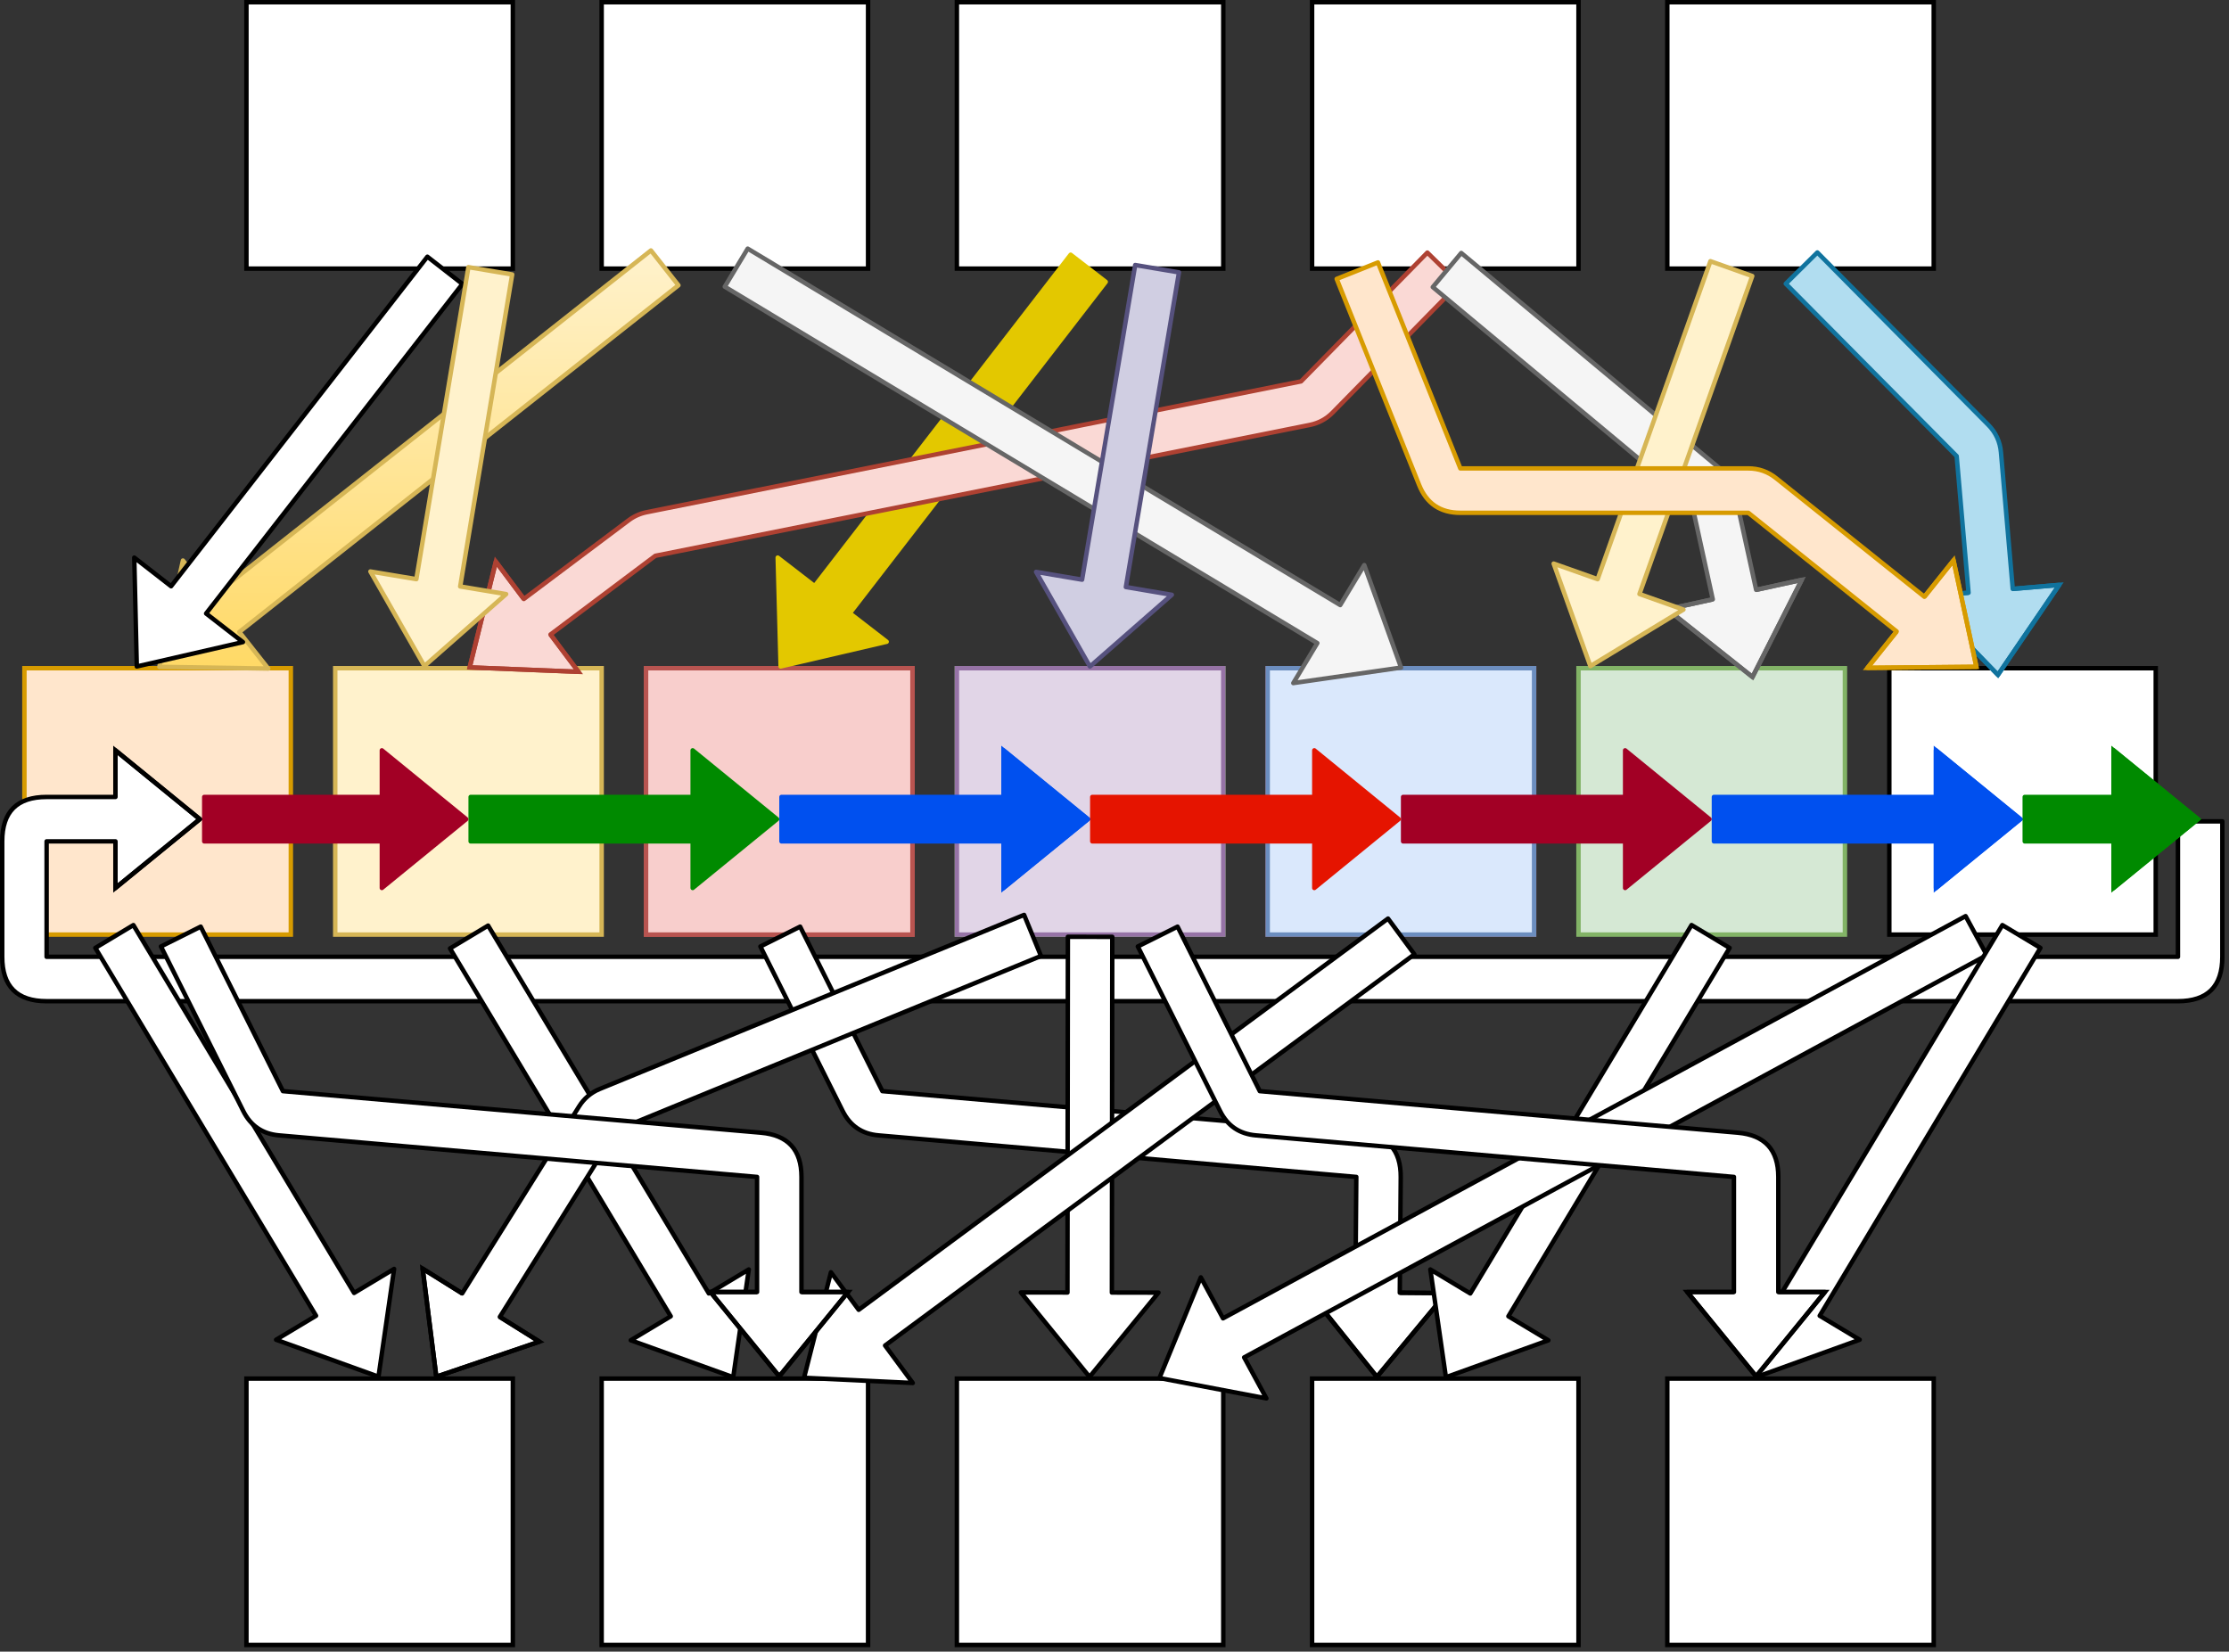 <!DOCTYPE svg PUBLIC "-//W3C//DTD SVG 1.1//EN" "http://www.w3.org/Graphics/SVG/1.1/DTD/svg11.dtd">
<svg xmlns="http://www.w3.org/2000/svg" xmlns:xlink="http://www.w3.org/1999/xlink" width="502px" height="372px" version="1.1" content="&lt;mxfile userAgent=&quot;Mozilla/5.0 (Windows NT 10.0; Win64; x64) AppleWebKit/537.36 (KHTML, like Gecko) Chrome/70.0.354.67 Safari/537.36&quot; version=&quot;9.3.0&quot; editor=&quot;www.draw.io&quot; type=&quot;device&quot;&gt;&lt;diagram id=&quot;de9aca63-e095-60c2-daf1-b4860c6080ee&quot; name=&quot;Page-1&quot;&gt;7ZxLc6M4EIB/ja8pISGBjzuZx162aqpy2J0jBtmmhgQXJomzv36xQRgaCIJIQnGtc4gtXqL7o7vVarEi94+nH1lw2P+VRjxZYRSdVuTrCmMHYVb8O7e8lS2u55YNuyyOqp2uDQ/xv1wcWbU+xxE/tnbM0zTJ40O7MUyfnniYt9qCLEtf27tt06R91UOw452GhzBIuq1/x1G+L1t9iq7tf/J4txdXdlC1ZROEv3dZ+vxUXW+FyfbyKTc/BuJc1f7HfRClr40m8m1F7rM0zctvj6d7npxlK8RWHvd9YGvd74w/5TIHkPKAlyB55qLHl37lb0IWr/s45w+HIDz/fi30vSJf9vljUvxyiq/B8VBqYBufeHHWL9s4Se7TJM0uhxe3z1kYFu3HPEt/88aWyFtvCrmRL91OV/fxwrOcnxpN1U384Okjz7O3YpdqKxYKqIAj4vfrVX2sato3NCfaggqYXX3mq9CKL5Xc+mXorrULESHGCOkT4sanLlUkROIuJ0RPP4h+yPtBvBUZ+sgeIXYk1iPXQSG6/nJCdLB2IUYB97e9QmShzzdbNSQuKkQTfmWLB/wK2zDKFPkVb0EhuvpJpNyP3D4h+nhDmCIhUrqgX/HtEeLHbKKzIInMxON8jpJ7hIguHzUkMrycELF+78ydgkWvT4hr5pFA0eO8JIl1bz87iVCIDjUoRP0hjhkhErKgEI2EOCZIXC8oRIlh33EfHM5ftwk//XHO7RS3zZ+i6uvXMAmOxzhsSxbaRRL6F3HxU5z/U7ShO1r9+lUdUcgveys3EdcXDb8uDS6houEnz+LiLvn5xKhPM/WlBjVzTJ+zkLfNGY9a+aiurhq6oD26EG0ZT4I8fmlnsfoUVF3hZxoXvatRACTUA0pxhrLr1UG4kVUC5yFDUbM4UR5kO553TnTBpb5rOYIk4jsFBG2DaB1RWYJoi58+TALuOgRLY1LZmlJsq9YQyxJ0HJCAq1mayo4DBgvYlWOn0Gbw1tjtcN7hONxhaPbEdQaZBokdMTK8olv2YDbIEllEFSDT8586kNnlIw0y7gEZ2wXyUHQ7GWQGgKHajCCRiIqVsnMlhLURuUOXNLWcrxxnp8WJaxUnFAwl67mryZxAw0L0GDwK8oEigFNlwIhEkkABhBEKOcctA+Z9yIJRRh2PT43YmmQKEiwhc3FXPAceQ2GcSBpf4cHvwINcspo9EqjT0LssiOLimFY/ovV0r2kLXzCJNtfyYTLiatXxJcjVz9fsEbsl2mUgLibEnaldOBMKT6TIr3U63A7Mu/2CpQJT96/uQ5XfdCUSSQrQRMgPUK+hqrfYjiYZ0MTH8xOSaM7RrsQknhLtUsQHDE+1xXrtjilFVruuIcMDRwDKDQM1gg6nxQikP5cpttiOzqjGZdGhcPCv0TCYGS4Fhfu6hLjdFKTYYrt2RwMJabM/5j/UaZfezOwQeCJckdUyMDtE9RfALDPFZlSIEl7kUwgRTvYaFaIZY10LspGDwOMZrHEpN7NV4qmyxLp3wj6oL1nrDoeBkun2qVEfgc8yen/4SBFt7++oTbtSM1PoVzTVzBuNM9vMgDk9E6DCsFnCsbqsK4xS4AOhMEoxlnXtmLUbt2pwsmW2VetMR3r6aDA0A22CBruKIzrj07k0AF/p6ptSFj20yq14yv0K/t+v6IDHUD1CjyVRgojFpoSpMiUGHQvD4zh8iiEoBhPiJktl2a1klKi3oBBvJaMESTSZDGG3klGCJBoVopmM0saJoi1qu8iPlOw5yCNr/m68NqiYZuDF7PKq1KN37TTN7HI+5rrgVARhKc86ufABFg5StZklZiyzNKUmazy+G1//azOJzFNFIqW4Q6K+GM9UKql6m4iiNOT4O0hs4QIOA+fbp3lFdx+tjgDlxt394XoMxeXJzHR2S/tSs09TUojXiixa0SNT9kyEhuad38eq2cednyVQEKQKCjjxpxEK03ktU3NtljCBYUXd3OQWBtMvrr5cp4ctZEJJFtQSKFwMI+L5WKxhRCwLxuQqAVisgtRGM56ZonFdc3WWoMXgi4nmggWDV532xkxBubZSJEtUj4kimwLrl3RZlHpeUrLuqNMvxXVHnpnq9Fvn0KWKOJxrgia/N8GbxmGnX4o59M3EX9J19IArqVe8GUohjS1ukEYNFjfpq6P3TS2Ok1w+ZbF2x5QinSCEQZGm5VMeXP2rePmUb2rlneS6SnvRGdW4NDpja4dVzXwNLBWciU7x8/rG9XL362vtybf/AA==&lt;/diagram&gt;&lt;/mxfile&gt;"><rect width="100%" height="100%" fill="#333333" stroke="none"/><defs><linearGradient x1="0%" y1="0%" x2="0%" y2="100%" id="mx-gradient-fff2cc-1-ffd966-1-s-0"><stop offset="0%" style="stop-color:#fff2cc"/><stop offset="100%" style="stop-color:#ffd966"/></linearGradient></defs><g transform="translate(0.5,0.5)"><rect x="5" y="150" width="60" height="60" fill="#ffe6cc" stroke="#d79b00" pointer-events="none"/><rect x="145" y="150" width="60" height="60" fill="#006633" stroke="#b85450" pointer-events="none"/><rect x="145" y="150" width="60" height="60" fill="#f8cecc" stroke="#b85450" pointer-events="none"/><rect x="285" y="150" width="60" height="60" fill="#f8cecc" stroke="#b85450" pointer-events="none"/><rect x="285" y="150" width="60" height="60" fill="#dae8fc" stroke="#6c8ebf" pointer-events="none"/><rect x="75" y="150" width="60" height="60" fill="#fff2cc" stroke="#d6b656" pointer-events="none"/><rect x="355" y="150" width="60" height="60" fill="#d5e8d4" stroke="#82b366" pointer-events="none"/><rect x="215" y="150" width="60" height="60" fill="#d5e8d4" stroke="#82b366" pointer-events="none"/><rect x="425" y="150" width="60" height="60" fill="#ffffff" stroke="#000000" pointer-events="none"/><rect x="215" y="150" width="60" height="60" fill="#e1d5e7" stroke="#9673a6" pointer-events="none"/><rect x="215" y="0" width="60" height="60" fill="#ffffff" stroke="#000000" pointer-events="none"/><rect x="135" y="0" width="60" height="60" fill="#ffffff" stroke="#000000" pointer-events="none"/><rect x="295" y="0" width="60" height="60" fill="#ffffff" stroke="#000000" pointer-events="none"/><path d="M 240.62 56.87 L 248.53 62.98 L 190.88 137.62 L 199.19 144.04 L 175.31 149.6 L 174.65 125.09 L 182.96 131.51 Z" fill="#e3c800" stroke="#e3c800" stroke-linejoin="round" stroke-miterlimit="10" pointer-events="none"/><path d="M 320.96 56.39 L 328.1 63.39 L 299.65 92.4 Q 297.49 94.6 294.47 95.21 L 147.09 124.68 L 123.48 142.41 L 129.78 150.81 L 105.28 149.82 L 111.17 126.01 L 117.47 134.41 L 141.09 116.68 Q 142.91 115.32 145.13 114.87 L 292.51 85.4 Z" fill="#fad9d5" stroke="#ae4132" stroke-linejoin="round" stroke-miterlimit="10" pointer-events="none"/><path d="M 123.48 142.41 L 129.78 150.81 L 105.28 149.82 L 111.17 126.01 L 117.47 134.41" fill="none" stroke="#ae4132" stroke-linejoin="flat" stroke-miterlimit="4" pointer-events="none"/><path d="M 162.73 64.07 L 167.89 55.5 L 301.34 135.78 L 306.75 126.78 L 315.04 149.86 L 290.77 153.35 L 296.18 144.35 Z" fill="#f5f5f5" stroke="#666666" stroke-linejoin="round" stroke-miterlimit="10" pointer-events="none"/><path d="M 322.18 64.16 L 328.59 56.48 L 386.88 105.06 Q 389.52 107.26 390.25 110.61 L 395.01 132.35 L 405.27 130.11 L 394.19 151.98 L 374.98 136.73 L 385.24 134.49 L 380.48 112.74 Z" fill="#f5f5f5" stroke="#666666" stroke-linejoin="round" stroke-miterlimit="10" pointer-events="none"/><path d="M 395.01 132.35 L 405.27 130.11 L 394.19 151.98 L 374.98 136.73 L 385.24 134.49" fill="none" stroke="#666666" stroke-linejoin="flat" stroke-miterlimit="4" pointer-events="none"/><path d="M 255.16 59.19 L 265.02 60.85 L 253.06 131.72 L 263.41 133.47 L 244.97 149.62 L 232.84 128.31 L 243.2 130.06 Z" fill="#d0cee2" stroke="#56517e" stroke-linejoin="round" stroke-miterlimit="10" pointer-events="none"/><path d="M 146.1 55.91 L 152.29 63.76 L 53.4 141.84 L 59.91 150.08 L 35.39 149.69 L 40.7 125.75 L 47.21 133.99 Z" fill="url(#mx-gradient-fff2cc-1-ffd966-1-s-0)" stroke="#d6b656" stroke-linejoin="round" stroke-miterlimit="10" pointer-events="none"/><path d="M 490 184.5 L 500 184.5 L 500 215 Q 500 225 490 225 L 10 225 Q 0 225 0 215 L 0 189 Q 0 179 10 179 L 25.5 179 L 25.5 168.5 L 44.5 184 L 25.5 199.5 L 25.5 189 L 10 189 L 10 215 L 490 215 Z" fill="#ffffff" stroke="#000000" stroke-linejoin="round" stroke-miterlimit="10" pointer-events="none"/><path d="M 25.5 179 L 25.5 168.5 L 44.5 184 L 25.5 199.5 L 25.5 189" fill="none" stroke="#000000" stroke-linejoin="flat" stroke-miterlimit="4" pointer-events="none"/><path d="M 105.5 189 L 105.5 179 L 155.5 179 L 155.5 168.5 L 174.5 184 L 155.5 199.5 L 155.5 189 Z" fill="#008a00" stroke="#008a00" stroke-linejoin="round" stroke-miterlimit="10" pointer-events="none"/><path d="M 175.5 189 L 175.5 179 L 225.5 179 L 225.5 168.5 L 244.5 184 L 225.5 199.5 L 225.5 189 Z" fill="#0050ef" stroke="#0050ef" stroke-linejoin="round" stroke-miterlimit="10" pointer-events="none"/><path d="M 225.5 179 L 225.5 168.5 L 244.5 184 L 225.5 199.5 L 225.5 189" fill="none" stroke="#0050ef" stroke-linejoin="flat" stroke-miterlimit="4" pointer-events="none"/><path d="M 245.5 189 L 245.5 179 L 295.5 179 L 295.5 168.5 L 314.5 184 L 295.5 199.5 L 295.5 189 Z" fill="#e51400" stroke="#e51400" stroke-linejoin="round" stroke-miterlimit="10" pointer-events="none"/><path d="M 45.5 189 L 45.5 179 L 85.5 179 L 85.5 168.5 L 104.5 184 L 85.5 199.5 L 85.5 189 Z" fill="#a20025" stroke="#a20025" stroke-linejoin="round" stroke-miterlimit="10" pointer-events="none"/><rect x="215" y="310" width="60" height="60" fill="#ffffff" stroke="#000000" pointer-events="none"/><rect x="295" y="310" width="60" height="60" fill="#ffffff" stroke="#000000" pointer-events="none"/><rect x="135" y="310" width="60" height="60" fill="#ffffff" stroke="#000000" pointer-events="none"/><path d="M 170.75 212.68 L 179.7 208.21 L 198.22 245.26 L 305.83 254.62 Q 315.04 255.42 314.96 264.66 L 314.75 290.66 L 325.25 290.75 L 309.59 309.62 L 294.25 290.49 L 304.75 290.58 L 304.96 264.58 L 197.35 255.22 Q 191.78 254.74 189.28 249.73 Z" fill="#ffffff" stroke="#000000" stroke-linejoin="round" stroke-miterlimit="10" pointer-events="none"/><path d="M 314.75 290.66 L 325.25 290.75 L 309.59 309.62 L 294.25 290.49 L 304.75 290.58" fill="none" stroke="#000000" stroke-linejoin="flat" stroke-miterlimit="4" pointer-events="none"/><path d="M 100.85 213.12 L 109.43 207.97 L 159.14 290.82 L 168.14 285.42 L 164.63 309.69 L 141.56 301.37 L 150.56 295.97 Z" fill="#ffffff" stroke="#000000" stroke-linejoin="round" stroke-miterlimit="10" pointer-events="none"/><path d="M 380.46 207.85 L 389.03 213 L 339.21 295.97 L 348.21 301.38 L 325.14 309.69 L 321.63 285.42 L 330.63 290.83 Z" fill="#ffffff" stroke="#000000" stroke-linejoin="round" stroke-miterlimit="10" pointer-events="none"/><path d="M 240 210.49 L 250 210.51 L 249.91 290.62 L 260.41 290.64 L 244.88 309.62 L 229.41 290.6 L 239.91 290.61 Z" fill="#ffffff" stroke="#000000" stroke-linejoin="round" stroke-miterlimit="10" pointer-events="none"/><path d="M 312.1 206.39 L 318.04 214.44 L 198.83 302.55 L 205.07 310.99 L 180.58 309.82 L 186.64 286.06 L 192.89 294.51 Z" fill="#ffffff" stroke="#000000" stroke-linejoin="round" stroke-miterlimit="10" pointer-events="none"/><path d="M 442.18 205.84 L 446.94 214.63 L 279.7 305.23 L 284.71 314.46 L 260.62 309.88 L 269.94 287.2 L 274.94 296.43 Z" fill="#ffffff" stroke="#000000" stroke-linejoin="round" stroke-miterlimit="10" pointer-events="none"/><rect x="55" y="0" width="60" height="60" fill="#ffffff" stroke="#000000" pointer-events="none"/><rect x="375" y="0" width="60" height="60" fill="#ffffff" stroke="#000000" pointer-events="none"/><rect x="55" y="310" width="60" height="60" fill="#ffffff" stroke="#000000" pointer-events="none"/><rect x="375" y="310" width="60" height="60" fill="#ffffff" stroke="#000000" pointer-events="none"/><path d="M 401.68 63.4 L 408.79 56.36 L 447.28 95.19 Q 449.83 97.77 450.14 101.37 L 452.8 132.14 L 463.26 131.24 L 449.46 151.5 L 432.38 133.91 L 442.84 133 L 440.17 102.23 Z" fill="#b1ddf0" stroke="#10739e" stroke-linejoin="round" stroke-miterlimit="10" pointer-events="none"/><path d="M 452.8 132.14 L 463.26 131.24 L 449.46 151.5 L 432.38 133.91 L 442.84 133" fill="none" stroke="#10739e" stroke-linejoin="flat" stroke-miterlimit="4" pointer-events="none"/><path d="M 384.71 58.33 L 394.13 61.67 L 368.73 133.29 L 378.63 136.8 L 357.67 149.53 L 349.41 126.44 L 359.31 129.95 Z" fill="#fff2cc" stroke="#d6b656" stroke-linejoin="round" stroke-miterlimit="10" pointer-events="none"/><path d="M 300.54 62.32 L 309.83 58.61 L 328.39 105 L 393.25 105 Q 396.75 105 399.49 107.19 L 432.9 133.91 L 439.46 125.71 L 444.61 149.69 L 420.09 149.92 L 426.65 141.72 L 393.25 115 L 328.39 115 Q 321.61 115 319.1 108.71 Z" fill="#ffe6cc" stroke="#d79b00" stroke-linejoin="round" stroke-miterlimit="10" pointer-events="none"/><path d="M 432.9 133.91 L 439.46 125.71 L 444.61 149.69 L 420.09 149.92 L 426.65 141.72" fill="none" stroke="#d79b00" stroke-linejoin="flat" stroke-miterlimit="4" pointer-events="none"/><path d="M 95.75 57.32 L 103.64 63.46 L 45.92 137.68 L 54.21 144.12 L 30.31 149.61 L 29.74 125.09 L 38.03 131.54 Z" fill="#ffffff" stroke="#000000" stroke-linejoin="round" stroke-miterlimit="10" pointer-events="none"/><path d="M 104.99 59.67 L 114.85 61.32 L 103.14 131.59 L 113.49 133.31 L 95.08 149.51 L 82.92 128.22 L 93.27 129.94 Z" fill="#fff2cc" stroke="#d6b656" stroke-linejoin="round" stroke-miterlimit="10" pointer-events="none"/><path d="M 20.97 213 L 29.54 207.86 L 79.25 290.71 L 88.26 285.3 L 84.74 309.57 L 61.68 301.25 L 70.68 295.85 Z" fill="#ffffff" stroke="#000000" stroke-linejoin="round" stroke-miterlimit="10" pointer-events="none"/><path d="M 230.14 205.56 L 233.94 214.82 L 138.39 254.01 L 112.07 296.11 L 120.98 301.68 L 97.76 309.58 L 94.69 285.25 L 103.59 290.81 L 129.91 248.71 Q 131.61 245.99 134.59 244.76 Z" fill="#ffffff" stroke="#000000" stroke-linejoin="round" stroke-miterlimit="10" pointer-events="none"/><path d="M 112.07 296.11 L 120.98 301.68 L 97.76 309.58 L 94.69 285.25 L 103.59 290.81" fill="none" stroke="#000000" stroke-linejoin="flat" stroke-miterlimit="4" pointer-events="none"/><path d="M 450.46 207.86 L 459.03 213 L 409.32 295.85 L 418.32 301.25 L 395.26 309.57 L 391.74 285.3 L 400.75 290.71 Z" fill="#ffffff" stroke="#000000" stroke-linejoin="round" stroke-miterlimit="10" pointer-events="none"/><path d="M 35.75 212.68 L 44.7 208.21 L 63.22 245.26 L 170.87 254.62 Q 180 255.42 180 264.58 L 180 290.5 L 190.5 290.5 L 175 309.5 L 159.5 290.5 L 170 290.5 L 170 264.58 L 62.35 255.22 Q 56.78 254.74 54.28 249.73 Z" fill="#ffffff" stroke="#000000" stroke-linejoin="round" stroke-miterlimit="10" pointer-events="none"/><path d="M 180 290.5 L 190.5 290.5 L 175 309.5 L 159.5 290.5 L 170 290.5" fill="none" stroke="#000000" stroke-linejoin="flat" stroke-miterlimit="4" pointer-events="none"/><path d="M 255.75 212.68 L 264.7 208.21 L 283.22 245.26 L 390.87 254.62 Q 400 255.42 400 264.58 L 400 290.5 L 410.5 290.5 L 395 309.5 L 379.5 290.5 L 390 290.5 L 390 264.58 L 282.35 255.22 Q 276.78 254.74 274.28 249.73 Z" fill="#ffffff" stroke="#000000" stroke-linejoin="round" stroke-miterlimit="10" pointer-events="none"/><path d="M 400 290.5 L 410.5 290.5 L 395 309.5 L 379.5 290.5 L 390 290.5" fill="none" stroke="#000000" stroke-linejoin="flat" stroke-miterlimit="4" pointer-events="none"/><path d="M 315.5 189 L 315.5 179 L 365.5 179 L 365.5 168.5 L 384.5 184 L 365.5 199.5 L 365.5 189 Z" fill="#a20025" stroke="#a20025" stroke-linejoin="round" stroke-miterlimit="10" pointer-events="none"/><path d="M 385.5 189 L 385.5 179 L 435.5 179 L 435.5 168.5 L 454.5 184 L 435.5 199.5 L 435.5 189 Z" fill="#0050ef" stroke="#0050ef" stroke-linejoin="round" stroke-miterlimit="10" pointer-events="none"/><path d="M 435.5 179 L 435.5 168.5 L 454.5 184 L 435.5 199.5 L 435.5 189" fill="none" stroke="#0050ef" stroke-linejoin="flat" stroke-miterlimit="4" pointer-events="none"/><path d="M 455.5 189 L 455.5 179 L 475 179 L 475.5 179 L 475.5 168.5 L 494.5 184 L 475.5 199.5 L 475.5 189 L 475 189 Q 475 189 475 189 Z" fill="#008a00" stroke="#008a00" stroke-linejoin="round" stroke-miterlimit="10" pointer-events="none"/><path d="M 475.5 179 L 475.5 168.5 L 494.5 184 L 475.5 199.5 L 475.5 189" fill="none" stroke="#008a00" stroke-linejoin="flat" stroke-miterlimit="4" pointer-events="none"/></g></svg>